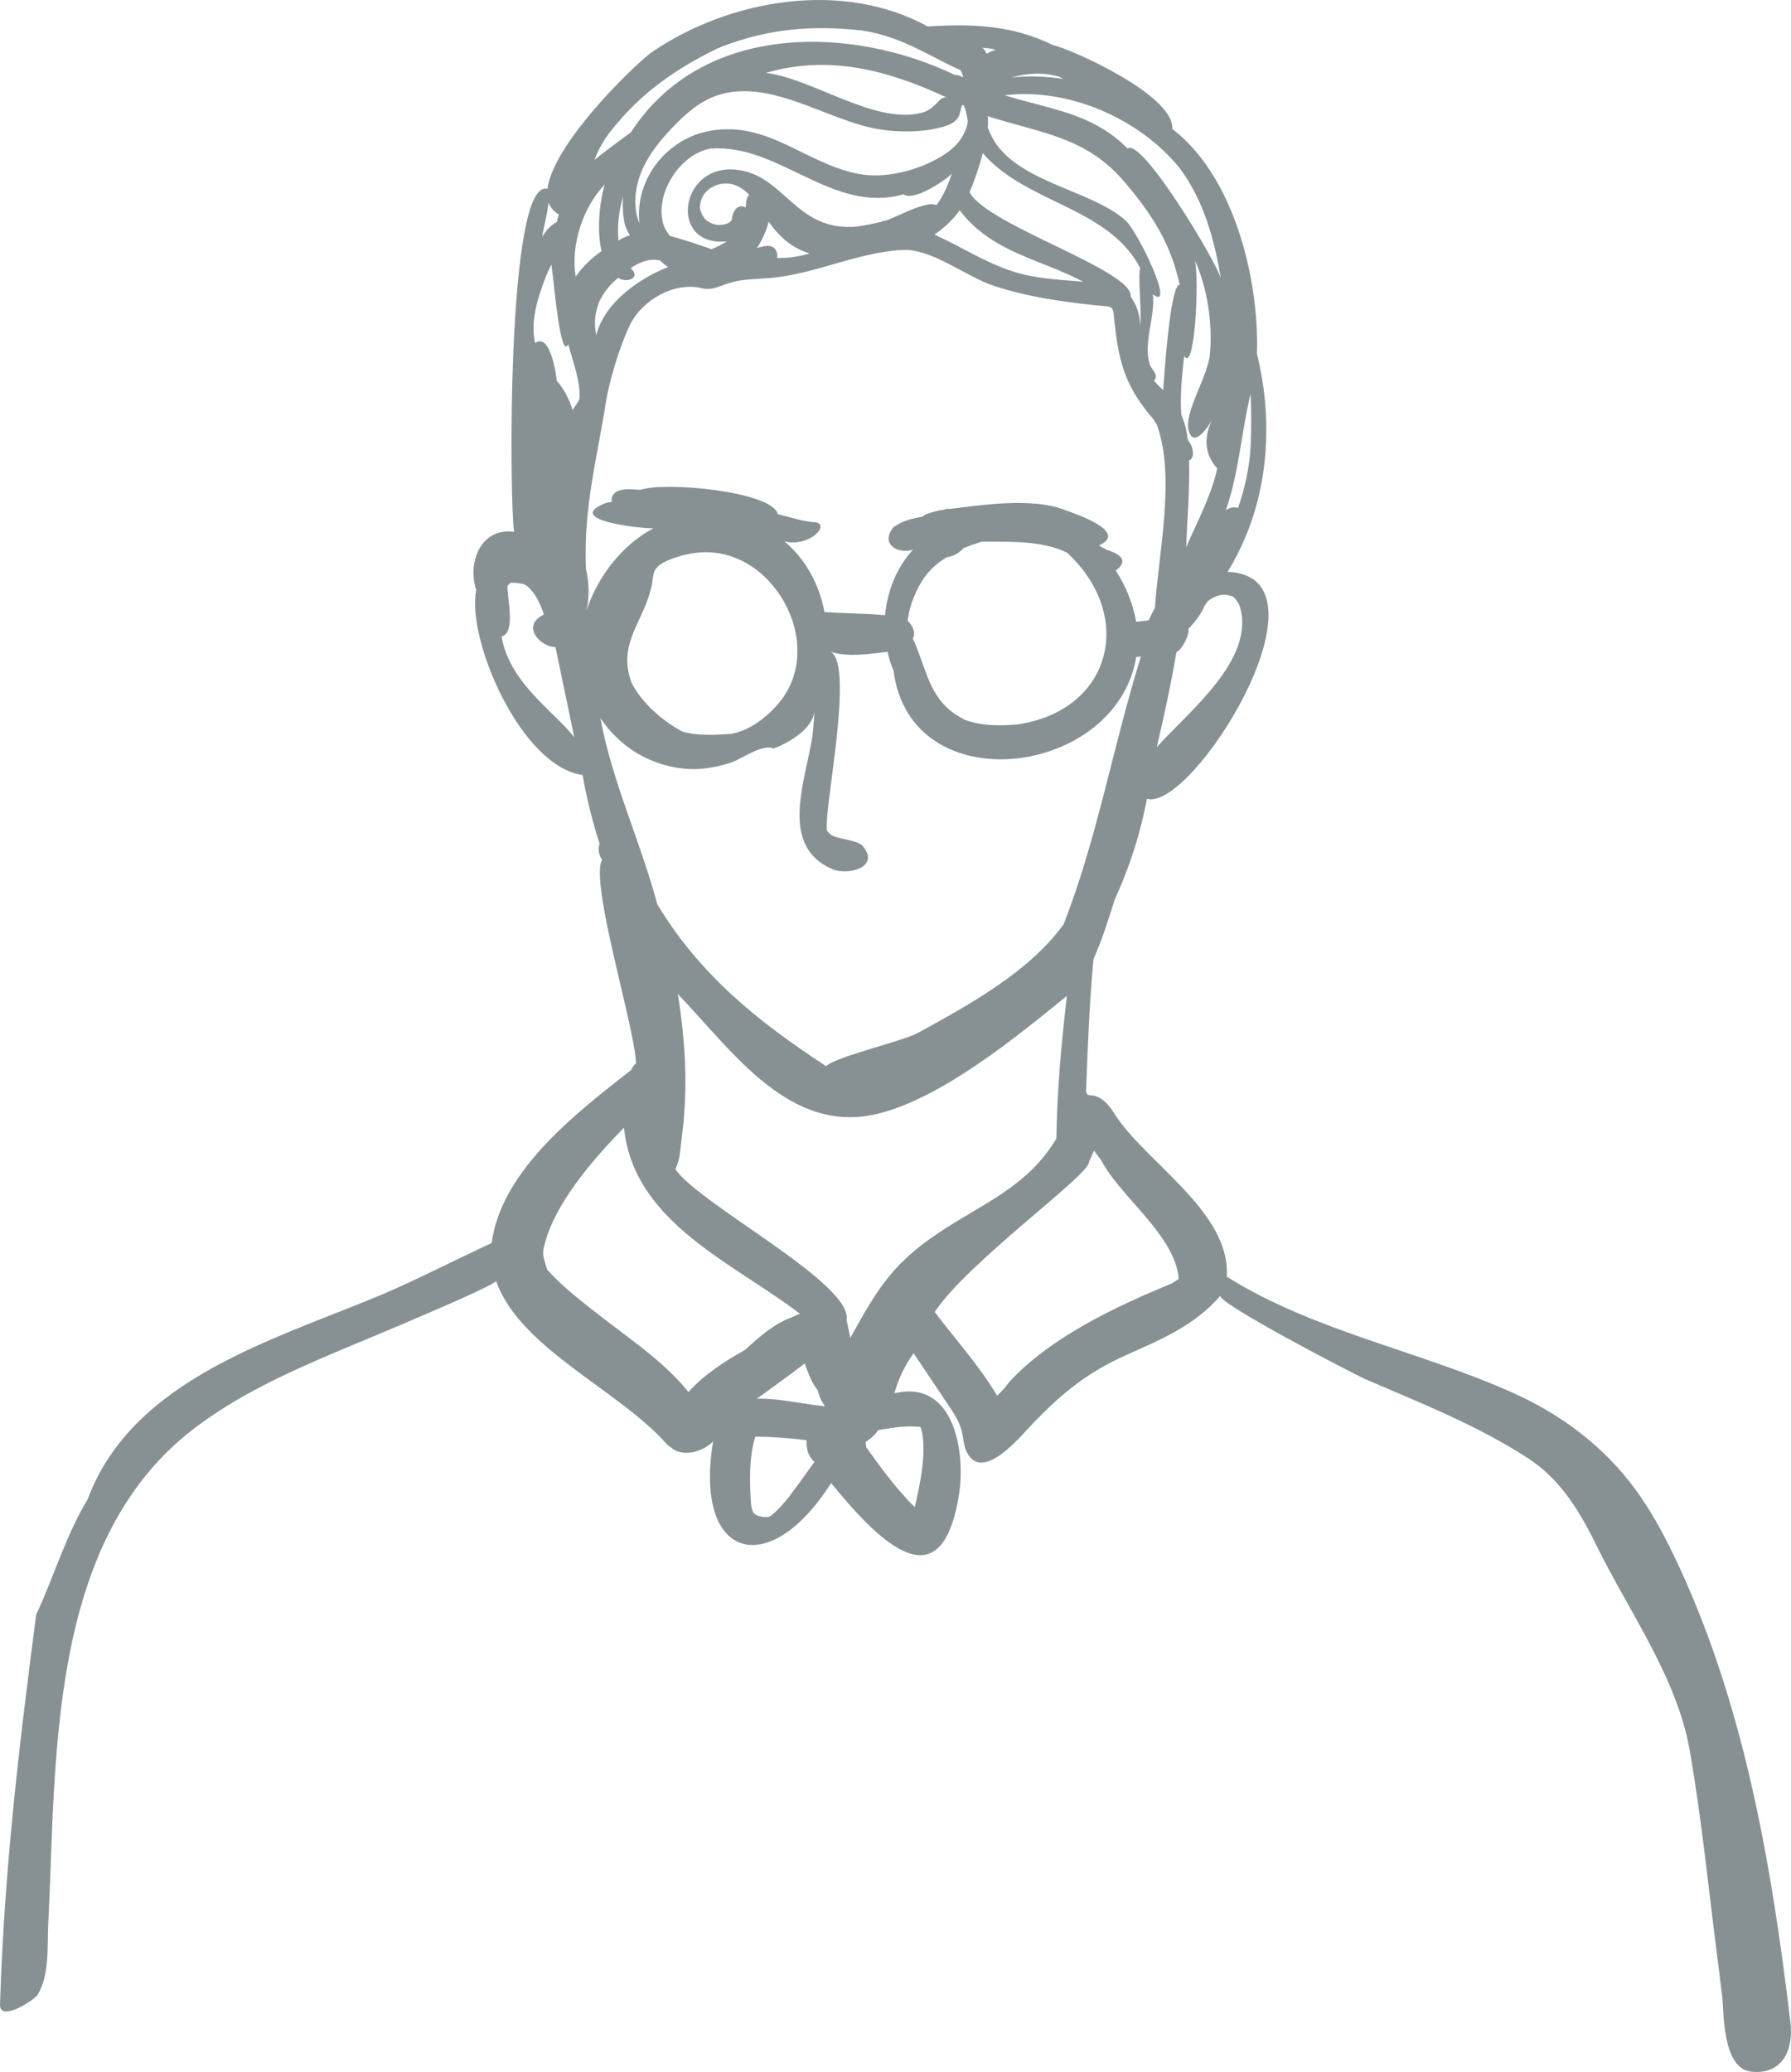 <svg width="236" height="273" viewBox="0 0 236 273" fill="none" xmlns="http://www.w3.org/2000/svg">
<path d="M154.388 169.111C147.212 172.071 138.855 175.977 133.364 181.684C132.959 182.104 132.612 182.581 132.247 183.041C131.959 183.321 131.672 183.605 131.391 183.895C129.042 179.944 125.934 176.526 123.168 172.868C127.446 166.344 143.66 154.733 143.48 153.125C143.705 152.621 143.933 152.113 144.154 151.601C144.483 152.04 144.811 152.478 145.135 152.922C147.58 157.669 154.934 162.823 155.317 168.531C155.004 168.722 154.701 168.924 154.388 169.111ZM112.142 176.109C112.108 176.172 112.079 176.234 112.046 176.293C111.891 175.506 111.725 174.722 111.559 173.943C112.455 169.127 92.051 158.64 88.998 154.052C89.06 153.92 89.13 153.787 89.171 153.639C89.654 152.485 89.687 150.932 89.857 149.674C89.85 149.729 89.842 149.785 89.831 149.844C90.698 143.481 90.322 137.297 89.319 130.978C96.631 138.58 104.161 149.792 116.025 146.658C124.366 144.457 133.947 136.613 140.592 131.214C139.84 137.455 139.29 143.735 139.195 150.019C135.367 156.422 129.632 158.453 123.669 162.448C117.776 166.396 115.756 169.552 112.142 176.109ZM121.154 187.994C121.176 187.998 121.199 188.005 121.221 188.008C121.25 188.043 121.283 188.067 121.313 188.1C121.331 188.133 121.35 188.168 121.372 188.201C122.194 191.143 121.221 195.661 120.542 198.569C118.193 196.31 116.073 193.369 114.144 190.699C114.122 190.458 114.092 190.216 114.07 189.973C114.741 189.581 115.295 189.062 115.733 188.42C116.401 188.317 117.068 188.211 117.736 188.109C118.868 187.946 120.007 187.899 121.154 187.994ZM108.62 185.286C108.152 185.227 107.687 185.168 107.219 185.113C104.881 184.786 102.181 184.23 99.747 184.286C101.846 182.739 103.977 181.246 106.039 179.649C106.488 180.852 106.909 182.166 107.746 183.163C107.93 183.847 108.177 184.59 108.638 185.132C108.631 185.183 108.627 185.234 108.62 185.286ZM103.951 197.244C103.28 198.072 102.598 198.871 101.787 199.569C101.635 199.675 101.488 199.76 101.326 199.85C101.289 199.857 101.248 199.867 101.211 199.878C100.968 199.886 100.728 199.881 100.489 199.867C100.264 199.824 100.039 199.767 99.821 199.699C99.714 199.642 99.607 199.581 99.504 199.522C99.434 199.456 99.364 199.39 99.297 199.322C99.253 199.246 99.209 199.171 99.168 199.095C99.087 198.836 99.028 198.579 98.977 198.319C98.763 195.6 98.671 192.015 99.519 189.333C99.578 189.319 99.637 189.303 99.696 189.293C101.908 189.322 104.11 189.48 106.3 189.763C106.278 189.911 106.267 190.062 106.267 190.216C106.308 190.507 106.348 190.805 106.389 191.095C106.544 191.659 106.828 192.147 107.241 192.557L107.307 192.645C106.193 194.18 105.098 195.728 103.951 197.244ZM90.72 183.413C87.316 179.153 82.083 175.807 77.854 172.42C75.877 170.852 73.801 169.203 72.119 167.305C71.898 166.691 71.714 166.073 71.585 165.429C71.577 165.193 71.581 164.965 71.596 164.733C72.65 159.009 78.152 152.743 82.22 148.585C83.499 161.09 96.587 166.363 105.319 173.033C105.345 173.057 105.378 173.081 105.408 173.104C105.021 173.232 104.648 173.425 104.283 173.6C101.964 174.41 99.957 176.239 98.173 177.857C95.492 179.373 92.789 181.102 90.72 183.413ZM79.115 94.624C79.469 95.121 79.83 95.617 80.225 96.081C82.909 99.241 86.726 101.133 90.871 101.327C92.648 101.412 94.655 101.044 96.447 100.43C97.719 99.996 100.548 97.939 101.923 98.633C103.94 97.876 107.174 96.022 107.337 93.579C107.259 94.727 107.185 95.878 107.045 97.027C106.145 102.909 102.583 111.516 109.715 114.532C111.706 115.379 116.006 114.296 113.716 111.511C112.971 110.603 110.486 110.655 109.453 109.963C109.321 109.848 109.195 109.723 109.077 109.595C109.044 109.543 109.014 109.492 108.981 109.437C108.967 109.386 108.952 109.327 108.941 109.27C108.694 105.718 112.783 86.581 109.177 85.765C111.4 86.687 114.653 86.154 116.961 85.878C117.135 86.734 117.393 87.562 117.74 88.355C119.967 105.893 147.134 102.388 149.723 86.562C149.926 86.544 150.132 86.526 150.339 86.503C146.688 98.182 144.619 110.357 140.157 121.777C135.592 128.091 127.67 132.393 121.033 136.056C118.938 137.212 110.08 139.228 108.852 140.479C99.943 134.629 92.306 128.577 86.615 119.157C84.399 110.867 80.686 103.083 79.115 94.624ZM102.742 92.496C101.296 94.274 99.397 95.728 97.572 96.368C97.177 96.508 96.779 96.61 96.369 96.692C94.282 96.831 91.955 96.982 89.938 96.393C87.364 95.072 84.521 92.574 83.212 89.944C81.25 84.561 85.067 81.76 85.922 76.849C86.014 76.312 86.04 75.76 86.247 75.255C86.59 74.421 87.748 73.92 88.548 73.618C89.595 73.222 90.668 72.963 91.767 72.835C101.694 71.658 109.029 84.763 102.742 92.496ZM119.609 81.798C119.797 79.829 120.775 77.493 121.914 75.925C122.703 74.892 123.655 74.057 124.772 73.423C125.62 73.295 126.361 72.89 126.985 72.21C127.774 71.89 128.574 71.616 129.389 71.366C132.996 71.397 137.251 71.182 140.588 72.805C149.616 81.102 146.537 93.63 134.058 95.449C131.793 95.657 129.33 95.65 127.173 94.859C122.371 92.489 122.257 88.432 120.295 84.149C120.642 83.394 120.409 82.607 119.609 81.798ZM77.275 80.496C77.673 78.696 77.651 76.859 77.216 74.991C76.862 66.866 78.654 60.576 79.819 53.111C80.276 50.17 81.663 45.637 82.965 42.903C84.591 39.493 88.917 37.046 92.597 37.995C93.751 38.293 94.913 37.667 96.049 37.304C97.693 36.773 99.456 36.781 101.178 36.656C107.252 36.207 112.746 33.297 118.838 32.936C122.806 32.707 127.221 36.446 131.012 37.679C135.813 39.242 140.773 39.882 145.777 40.361C146.02 40.384 146.279 40.413 146.459 40.571C146.68 40.766 146.725 41.09 146.751 41.38C147.326 47.337 148.03 50.667 152.013 55.276C152.183 55.524 152.334 55.778 152.466 56.042C154.919 62.871 152.647 72.942 152.19 80.053C151.891 80.605 151.633 81.175 151.36 81.743C150.814 81.805 150.265 81.868 149.715 81.93C149.269 79.491 148.373 77.243 147.023 75.182C149.188 73.541 146.754 72.75 145.814 72.437C145.471 72.26 145.132 72.073 144.803 71.875C148.96 69.998 141.127 67.514 140.341 67.205C136.027 65.505 129.441 66.536 125.152 67.062C124.886 67.007 124.639 67.04 124.411 67.154C123.658 67.253 122.921 67.437 122.205 67.703C121.962 67.757 121.737 67.894 121.564 68.081C120.203 68.305 118.813 68.64 117.71 69.498C115.962 71.658 118.263 73.067 120.317 72.423C118.13 74.796 116.932 77.831 116.626 81.065C113.985 80.812 111.279 80.819 108.642 80.642C107.986 77.092 106.171 73.663 103.369 71.34C106.831 72.175 109.782 68.773 107.038 68.788C105.489 68.604 103.992 68.121 102.484 67.739C101.805 64.744 87.497 63.408 84.388 64.549C83.256 64.468 80.442 64.045 80.594 66.13C80.321 66.165 80.051 66.212 79.786 66.293C74.07 68.545 84.665 69.678 86.103 69.608C81.951 71.79 78.687 76.062 77.275 80.496ZM75.962 36.302C75.925 36.358 75.899 36.417 75.862 36.464C75.18 32.289 76.762 27.398 79.675 24.32C78.956 26.818 78.635 30.552 79.277 33.087C77.983 33.966 76.88 35.037 75.962 36.302ZM76.327 52.661C76.065 53.136 75.74 53.571 75.445 54.022C75.029 52.594 74.332 51.3 73.355 50.144C73.347 49.677 72.54 43.698 70.508 45.207C69.958 42.601 70.607 40.082 71.481 37.649C71.802 36.689 72.197 35.759 72.658 34.856C73.059 37.657 73.834 47.458 74.885 45.361C75.464 47.602 76.504 50.182 76.36 52.529C76.349 52.573 76.338 52.618 76.327 52.661ZM73.716 94.999C70.482 91.801 66.883 88.579 66.094 83.862C67.996 83.388 66.827 78.776 66.868 77.232C66.886 77.206 66.901 77.173 66.92 77.14C67.019 77.033 67.122 76.925 67.229 76.826C67.255 76.812 67.277 76.8 67.299 76.786C67.919 76.76 68.524 76.834 69.11 77C69.228 77.066 69.342 77.135 69.453 77.21C70.637 78.236 71.153 79.527 71.688 80.963C68.609 82.416 71.138 85.242 73.192 85.253C74.037 89.211 74.83 93.17 75.67 97.133C75.062 96.383 74.409 95.673 73.716 94.999ZM80.546 17.188C84.395 12.306 88.972 9.094 94.514 6.398C94.367 6.459 94.219 6.522 94.068 6.584C94.463 6.416 94.857 6.254 95.248 6.089C95.241 6.091 95.234 6.095 95.226 6.098C101.366 3.782 106.964 3.299 113.48 4.009C115.925 4.341 118.223 5.161 120.432 6.209C120.557 6.294 120.686 6.357 120.834 6.398C122.751 7.317 124.61 8.398 126.568 9.242C126.726 9.543 126.844 9.863 126.922 10.198C126.627 10.032 126.195 9.834 125.871 9.893C112.171 3.299 92.534 2.905 83.145 17.424C81.545 18.631 79.882 19.787 78.344 21.07C78.853 19.672 79.587 18.377 80.546 17.188ZM100.927 9.603C109.25 7.178 117.006 9.245 124.654 12.81C124.352 12.836 124.057 12.947 123.835 13.178C123.503 13.535 123.153 13.888 122.777 14.212C122.497 14.412 122.198 14.58 121.888 14.728C115.756 16.78 107.149 10.33 100.927 9.603ZM127.294 14.768C127.42 15.279 127.512 15.831 127.512 15.919C127.497 16.643 127.154 17.384 126.804 17.997C125.956 19.474 124.403 20.485 122.917 21.228C120.055 22.664 116.25 23.532 113.06 22.898C106.09 21.523 101.27 15.945 93.681 17.214C87.954 18.171 83.595 23.554 84.266 29.452C83.367 27.237 83.639 24.676 84.58 22.48C85.517 20.283 87.065 18.403 88.725 16.681C90.355 14.985 92.18 13.377 94.404 12.608C101.425 10.176 109.04 15.934 115.848 17.038C118.532 17.468 121.789 17.454 124.388 16.669C125.096 16.459 125.819 16.136 126.232 15.525C126.542 15.062 126.535 14.381 126.778 13.907C126.937 13.598 127.143 14.16 127.294 14.768ZM131.207 6.544C130.79 6.699 130.381 6.867 129.997 7.086C129.887 6.78 129.706 6.518 129.459 6.298C130.049 6.331 130.632 6.412 131.207 6.544ZM155.442 22.148C158.577 26.328 160.034 31.578 160.867 36.66C160.185 34.313 150.457 18.131 148.587 19.57C143.904 14.856 138.339 14.407 132.369 12.553C140.754 11.527 150.132 15.596 155.442 22.148ZM139.622 10.121C139.733 10.195 139.844 10.256 139.954 10.33C140.017 10.371 140.094 10.382 140.164 10.412C137.856 10.063 135.547 9.962 133.228 10.216C135.47 9.62 137.373 9.485 139.622 10.121ZM157.441 34.287C159.123 37.98 159.787 42.646 159.436 46.656C159.178 49.611 155.959 54.368 156.634 56.767C157.349 59.243 159.48 55.866 159.827 55.052C158.536 57.635 158.728 59.861 160.399 61.724C159.621 65.307 157.736 68.769 156.294 72.121C156.449 68.305 156.792 64.486 156.685 60.668C157.541 60.332 157.168 58.788 156.722 58.269C156.634 58.14 156.571 58 156.493 57.864C156.387 56.76 156.11 55.693 155.664 54.656C155.468 52.047 155.763 49.478 156.036 46.889C157.452 49.328 158.05 36.594 157.441 34.287ZM127.759 25.316C128.474 23.653 129.042 21.924 129.511 20.176C129.942 20.691 130.421 21.181 130.923 21.626C136.882 26.95 146.341 27.862 150.261 35.342C149.885 35.891 150.497 41.59 150.235 42.809C150.202 41.431 149.789 40.196 148.996 39.099C149.435 35.63 129.964 29.657 127.759 25.316ZM126.457 27.7C130.65 33.257 136.971 34.073 142.735 37.12C139.648 36.84 136.392 36.74 133.423 35.752C129.695 34.537 126.682 32.502 123.131 30.913C124.403 30.023 125.568 28.992 126.457 27.7ZM83.112 35.335C83.876 34.78 84.716 34.419 85.638 34.25C86.103 34.198 86.556 34.224 86.999 34.323C87.305 34.655 87.655 34.941 88.05 35.181C84.156 36.708 79.613 39.924 78.573 44.162C78.385 43.316 78.348 42.45 78.462 41.575C78.573 40.971 78.728 40.387 78.934 39.806C79.524 38.554 80.368 37.488 81.464 36.608C82.349 37.322 84.62 36.738 83.112 35.335ZM82.338 29.61C82.496 30.106 82.721 30.57 83.013 31.002C82.471 31.167 81.962 31.398 81.482 31.693C81.335 29.709 81.545 27.773 82.105 25.879C81.999 27.13 82.072 28.374 82.338 29.61ZM98.704 25.643C98.497 25.924 98.346 26.254 98.324 26.627C98.305 26.862 98.287 27.094 98.269 27.329C97.018 26.744 96.506 28.079 96.414 28.981C96.41 28.992 96.406 29.004 96.403 29.014C96.388 29.044 96.373 29.073 96.358 29.094C96.314 29.146 96.266 29.195 96.215 29.242C96.108 29.316 95.993 29.379 95.872 29.441C95.4 29.617 94.913 29.676 94.411 29.622C93.939 29.53 93.508 29.337 93.121 29.054C93.014 28.962 92.918 28.874 92.822 28.768C92.519 28.355 92.32 27.898 92.225 27.398C92.217 26.721 92.449 26.063 92.833 25.504C93.006 25.306 93.187 25.125 93.382 24.952C94.319 24.294 95.031 24.117 96.181 24.205C97.188 24.4 98.014 24.915 98.704 25.643ZM96.683 22.332C89.422 21.879 88.194 32.601 95.783 31.799C95.108 32.233 94.463 32.528 93.755 32.837C91.941 32.174 90.104 31.589 88.245 31.075C87.972 30.692 87.725 30.299 87.515 29.872C86.051 25.872 89.448 20.346 93.582 19.584C102.712 18.877 109.593 28.245 119.063 25.608C120.432 26.575 124.536 23.785 125.432 22.881C124.901 24.379 124.37 25.71 123.404 27.03C123.36 27.013 123.323 26.979 123.275 26.964C123.112 26.943 122.947 26.928 122.792 26.905C121.084 26.905 117.765 28.768 116.689 29.073C116.548 29.066 116.309 29.124 116.187 29.202C115.125 29.474 114.052 29.688 112.968 29.846C104.718 30.658 103.369 22.752 96.683 22.332ZM99.744 32.697C100.4 31.686 101.008 30.379 101.281 29.205C102.672 31.162 104.338 32.7 106.68 33.389C105.268 33.823 103.833 34.021 102.373 33.999C102.425 33.775 102.443 33.54 102.38 33.322C102.03 31.998 100.607 32.396 99.744 32.697ZM151.578 48.212C150.512 45.398 152.275 41.722 151.91 38.786C154.996 41.097 149.948 30.497 148.307 29.04C143.594 24.846 133.276 23.976 130.455 17.523C130.458 17.535 130.462 17.546 130.466 17.553C130.362 17.306 130.263 17.063 130.152 16.824C130.197 16.324 130.197 15.82 130.167 15.316C137.166 17.556 143.177 18.006 148.259 24.073C151.847 28.304 154.259 32.087 155.454 37.524C154.133 37.389 153.348 50.627 153.27 51.413C152.85 51.016 152.448 50.608 152.061 50.181C152.721 49.471 151.895 48.804 151.578 48.212ZM161.627 78.373C161.877 78.42 162.117 78.482 162.357 78.564C162.416 78.593 162.475 78.626 162.53 78.663C162.663 78.788 162.785 78.916 162.903 79.057C163.058 79.281 163.194 79.505 163.316 79.744C165.654 86.824 156.387 93.947 152.419 98.458C153.407 94.315 154.307 90.102 155.026 85.904C155.723 85.661 156.825 83.522 156.589 82.847C157.526 81.934 158.252 80.9 158.769 79.748C158.909 79.572 159.034 79.38 159.171 79.204C159.702 78.776 160.292 78.505 160.952 78.376C161.177 78.361 161.402 78.361 161.627 78.373ZM164.791 51.882C164.894 54.181 164.901 56.469 164.794 58.769C164.658 61.587 164.046 64.258 163.142 66.918C162.578 66.76 162.043 66.859 161.531 67.22C163.249 62.345 163.57 56.918 164.791 51.882ZM235.93 266.493C233.422 245.532 229.794 224.188 220.585 204.996C219.136 201.975 217.517 199.025 215.541 196.31C211.37 190.577 205.735 186.375 199.289 183.486C187.031 177.991 173.114 175.406 161.649 168.214C162.195 159.615 150.8 153.099 146.773 146.624C146.087 145.516 145.106 144.412 143.808 144.32C143.609 144.306 143.391 144.309 143.251 144.17C143.118 144.033 143.115 143.816 143.122 143.625C143.328 137.848 143.553 132.087 144.095 126.329C145.253 123.801 146.043 121.145 146.898 118.502C148.842 114.282 150.276 109.815 151.132 105.249C157.194 106.964 176.414 75.896 161.763 75.347C162.652 73.899 163.423 72.394 164.079 70.826C167.291 63.286 167.593 54.564 165.632 46.623C165.938 36.822 162.648 23.238 154.473 16.986C154.79 12.556 141.171 6.459 138.722 5.933C133.42 3.299 127.999 3.115 122.246 3.49C111.068 -2.664 96.204 -0.133 85.966 6.824C83.492 8.501 67.056 24.426 73.653 28.266C73.528 28.576 73.439 28.896 73.388 29.228C72.551 29.714 71.916 30.384 71.466 31.203C71.492 30.221 72.886 25.643 72.141 24.886C66.72 23.355 67.133 66.484 67.746 70.071C63.291 69.468 61.572 74.208 62.752 77.758C61.447 84.182 68.612 100.992 76.766 102.115C77.304 105.18 78.053 108.193 79.004 111.155C78.775 111.905 78.882 112.616 79.332 113.275C77.677 116.277 83.687 135.476 83.805 140.104C83.518 140.336 83.308 140.634 83.175 140.98C76.01 146.587 66.068 154.163 64.784 163.783C60.053 165.97 55.41 168.368 50.627 170.447C36.19 176.529 17.505 181.574 11.545 197.557C8.63 202.373 7.142 207.692 4.769 212.734C2.492 230.193 0.564 246.374 0.001 264.111C-0.075 266.512 4.533 263.531 4.955 262.832C6.561 260.153 6.208 256.47 6.358 253.509C7.447 231.851 6.188 203.185 25.414 188.343C31.256 183.833 38.075 180.764 44.834 177.906C46.858 177.048 65.559 169.34 65.356 168.758C68.527 177.736 81.633 183.149 87.91 190.338C88.205 190.566 88.5 190.794 88.799 191.01C90.436 191.942 92.748 191.169 93.965 189.911C91.395 205.541 101.348 208.282 109.516 195.404C116.146 203.539 124.108 211.244 126.372 196.876C127.232 191.437 125.801 181.677 117.85 183.583C118.378 181.691 119.24 179.896 120.387 178.3C121.918 180.581 123.444 182.864 124.975 185.147C125.683 186.206 126.402 187.284 126.715 188.512C126.955 189.444 126.959 190.444 127.383 191.305C129.466 195.588 134.799 188.88 136.266 187.376C140.057 183.475 143.314 180.826 148.299 178.59C152.935 176.51 157.438 174.663 160.823 170.705C160.111 171.533 178.354 181.043 180.002 181.758C187.264 184.889 194.735 187.828 201.384 192.163C205.709 194.981 208.217 199.246 210.437 203.767C214.659 212.35 220.984 221.056 222.651 230.615C224.251 239.785 225.147 249.061 226.349 258.299C226.331 258.137 226.309 257.974 226.287 257.816C226.526 259.63 226.725 261.452 226.961 263.266C226.954 263.188 226.943 263.115 226.936 263.04C227.164 264.848 226.884 272.526 230.73 272.957C234.883 273.417 236.354 270.073 235.93 266.493Z" fill="#879194"/>
</svg>
